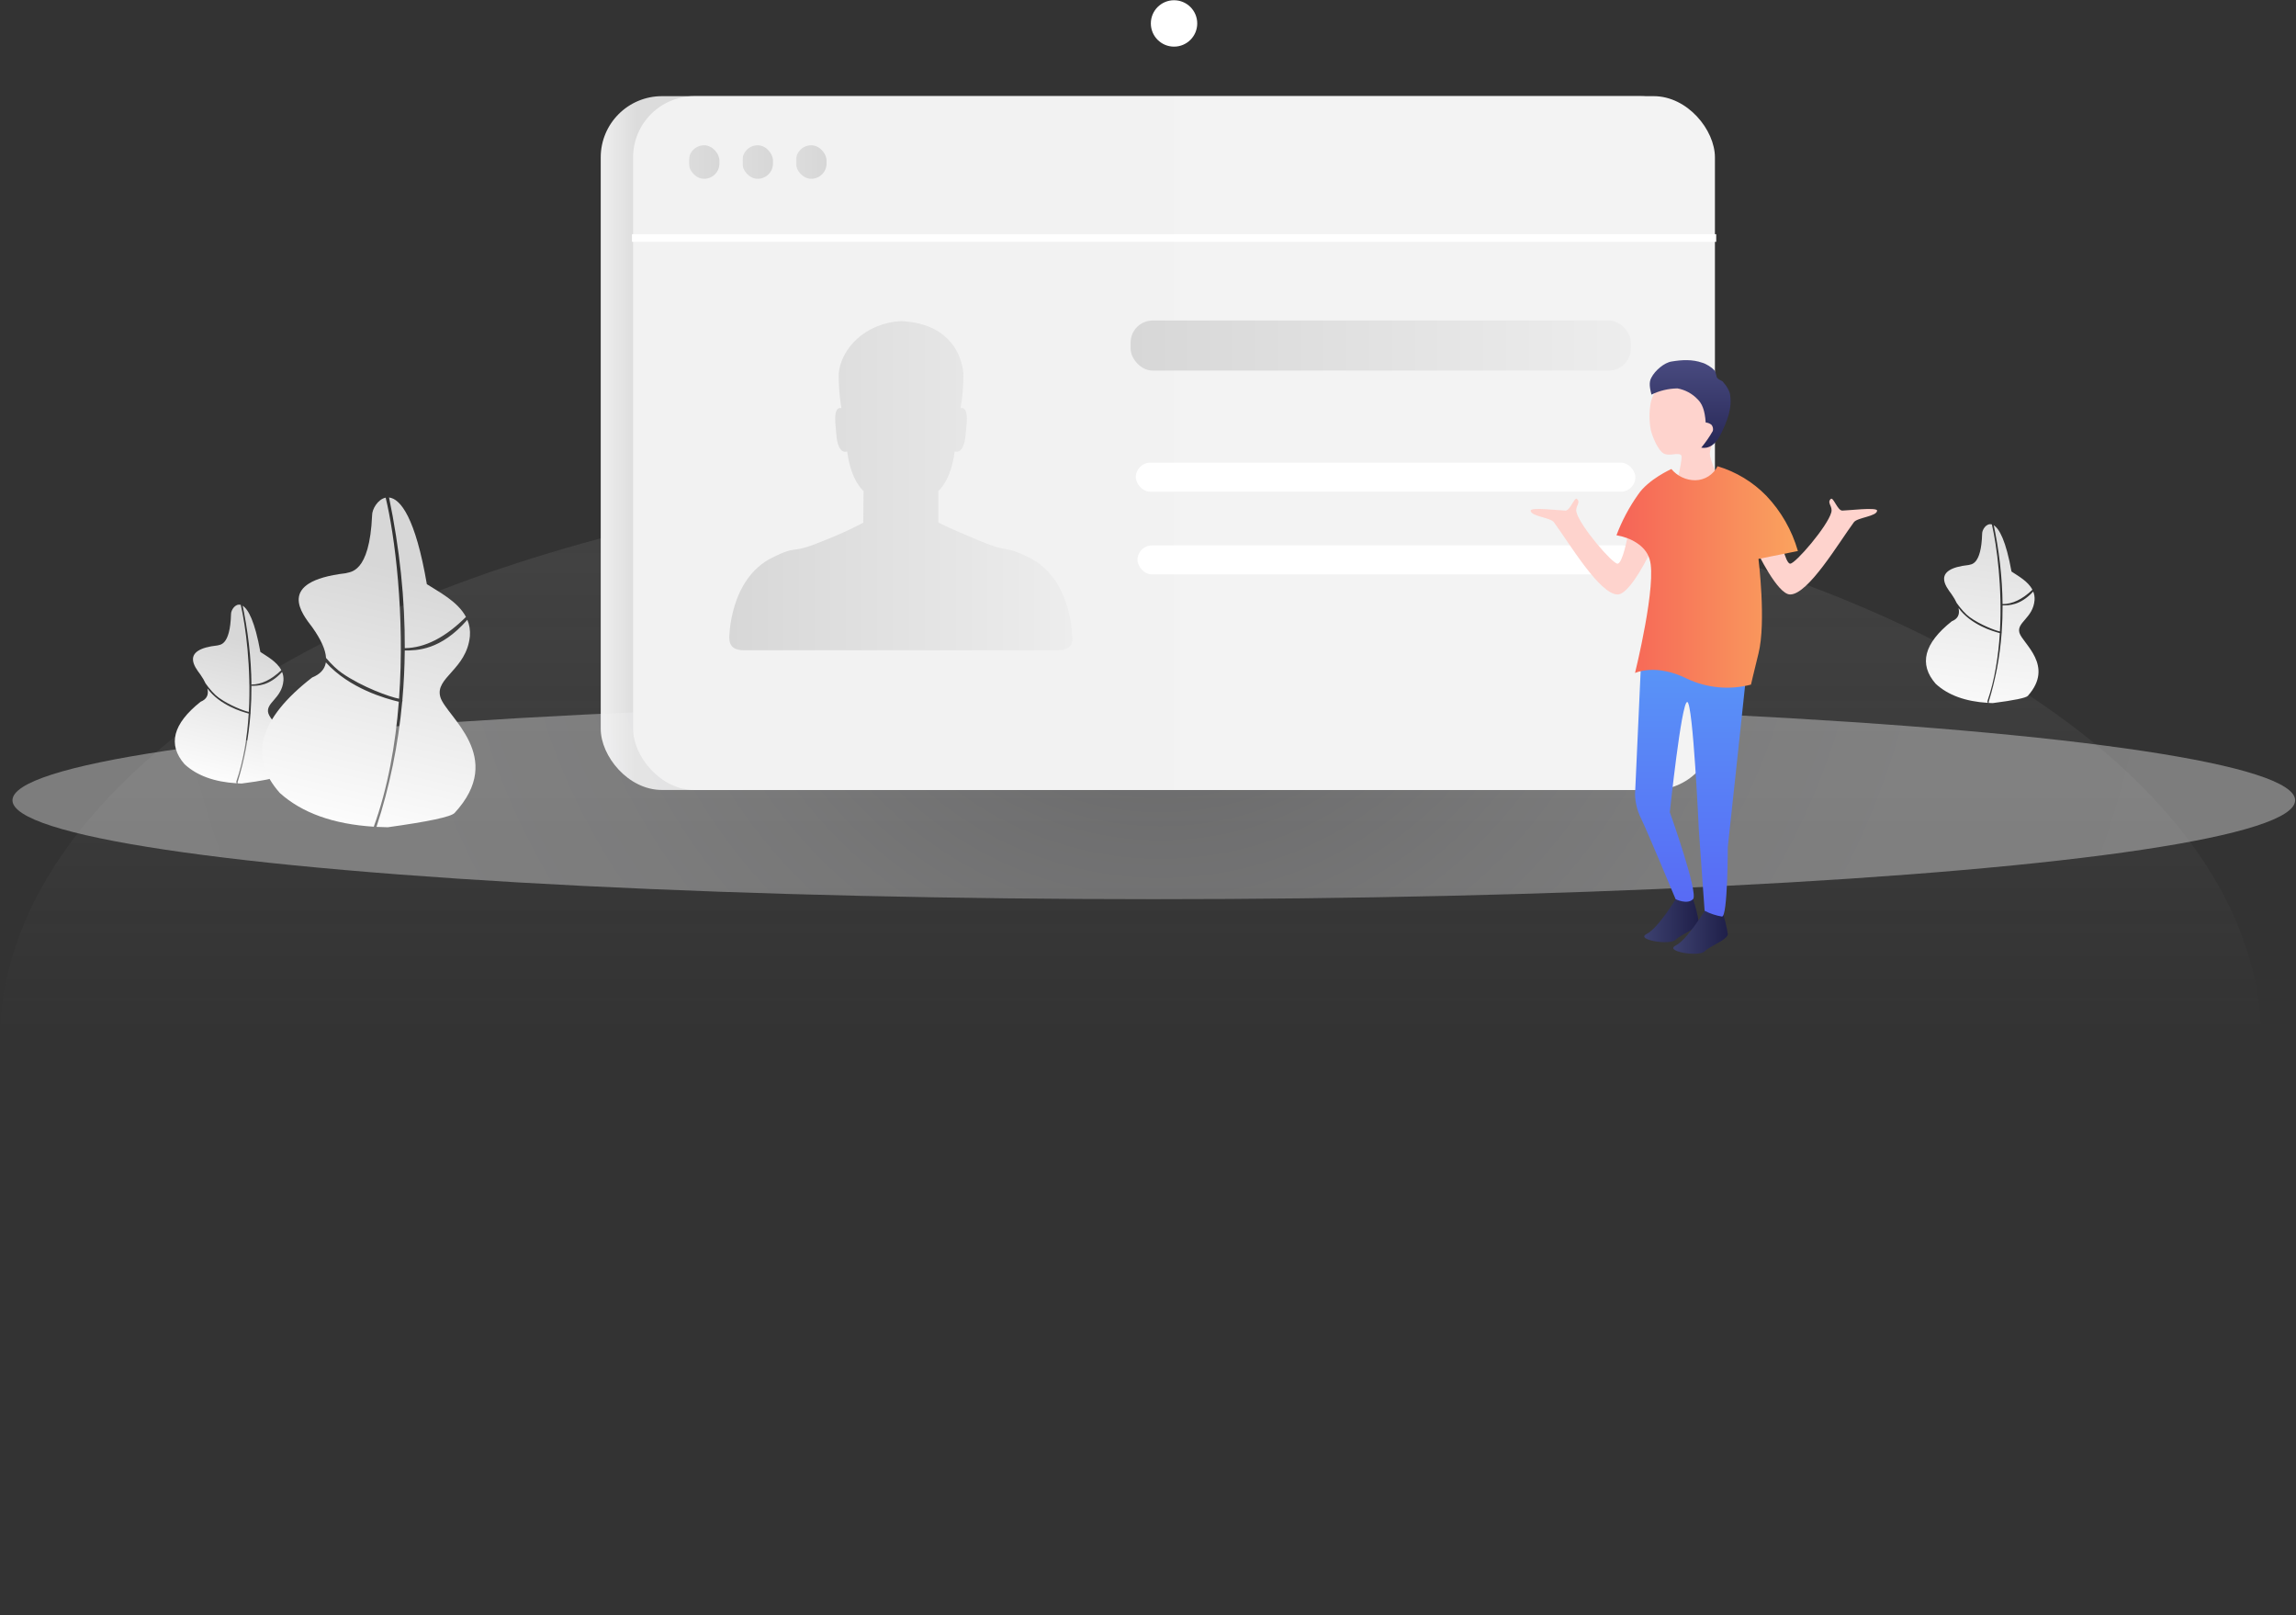 <?xml version="1.0" encoding="UTF-8"?>
<svg width="300px" height="211px" viewBox="0 0 300 211" version="1.1" xmlns="http://www.w3.org/2000/svg" xmlns:xlink="http://www.w3.org/1999/xlink">
    <rect x="0" y="0" width="300" height="211" fill="#333333" stroke="none"/>
    <title>插图</title>
    <defs>
        <linearGradient x1="50.41%" y1="-0.464%" x2="50.41%" y2="49.536%" id="linearGradient-1">
            <stop stop-color="#A8A8A8" stop-opacity="0.15" offset="0%"></stop>
            <stop stop-color="#A8A8A8" stop-opacity="0" offset="100%"></stop>
        </linearGradient>
        <linearGradient x1="0%" y1="49.996%" x2="100%" y2="49.996%" id="linearGradient-2">
            <stop stop-color="#EDEDED" offset="0%"></stop>
            <stop stop-color="#DCDCDC" offset="3%"></stop>
            <stop stop-color="#D7D7D7" offset="100%"></stop>
        </linearGradient>
        <radialGradient cx="50.328%" cy="-90.894%" fx="50.328%" fy="-90.894%" r="577.947%" gradientTransform="translate(0.503,-0.909),scale(0.087,1),translate(-0.503,0.909)" id="radialGradient-3">
            <stop stop-color="#808083" offset="0%"></stop>
            <stop stop-color="#9A9A9C" offset="7%"></stop>
            <stop stop-color="#B9B9BA" offset="17%"></stop>
            <stop stop-color="#D2D2D4" offset="28%"></stop>
            <stop stop-color="#E6E6E7" offset="40%"></stop>
            <stop stop-color="#F4F4F5" offset="53%"></stop>
            <stop stop-color="#FDFDFD" offset="70%"></stop>
            <stop stop-color="#FFFFFF" offset="99%"></stop>
        </radialGradient>
        <linearGradient x1="76.889%" y1="18.556%" x2="33.574%" y2="100%" id="linearGradient-4">
            <stop stop-color="#D7D7D7" offset="0%"></stop>
            <stop stop-color="#FFFFFF" offset="100%"></stop>
        </linearGradient>
        <linearGradient x1="76.537%" y1="19.317%" x2="31.6%" y2="100%" id="linearGradient-5">
            <stop stop-color="#D7D7D7" offset="0%"></stop>
            <stop stop-color="#FFFFFF" offset="100%"></stop>
        </linearGradient>
        <linearGradient x1="89.49%" y1="-22.612%" x2="31.758%" y2="116.714%" id="linearGradient-6">
            <stop stop-color="#D7D7D7" offset="0%"></stop>
            <stop stop-color="#FFFFFF" offset="100%"></stop>
        </linearGradient>
        <linearGradient x1="0%" y1="49.996%" x2="100%" y2="49.996%" id="linearGradient-7">
            <stop stop-color="#F2F2F2" offset="0%"></stop>
            <stop stop-color="#F3F3F3" offset="100%"></stop>
        </linearGradient>
        <linearGradient x1="0%" y1="50%" x2="100%" y2="50%" id="linearGradient-8">
            <stop stop-color="#D7D7D7" offset="0%"></stop>
            <stop stop-color="#EDEDED" offset="100%"></stop>
        </linearGradient>
        <linearGradient x1="0%" y1="50%" x2="100%" y2="50%" id="linearGradient-9">
            <stop stop-color="#EDEDED" offset="0%"></stop>
            <stop stop-color="#DCDCDC" offset="3%"></stop>
            <stop stop-color="#D7D7D7" offset="100%"></stop>
        </linearGradient>
        <linearGradient x1="100%" y1="50.039%" x2="-0.05%" y2="50.039%" id="linearGradient-10">
            <stop stop-color="#1F1F49" offset="0%"></stop>
            <stop stop-color="#424776" offset="100%"></stop>
        </linearGradient>
        <linearGradient x1="50%" y1="0%" x2="50%" y2="100%" id="linearGradient-11">
            <stop stop-color="#5994F7" offset="0%"></stop>
            <stop stop-color="#5868F5" offset="100%"></stop>
        </linearGradient>
        <linearGradient x1="50.51%" y1="0.035%" x2="50.51%" y2="99.436%" id="linearGradient-12">
            <stop stop-color="#494B80" offset="0%"></stop>
            <stop stop-color="#272756" offset="100%"></stop>
        </linearGradient>
        <linearGradient x1="100%" y1="49.995%" x2="0.032%" y2="49.995%" id="linearGradient-13">
            <stop stop-color="#FAA35E" offset="0%"></stop>
            <stop stop-color="#F66357" offset="100%"></stop>
        </linearGradient>
        <linearGradient x1="0%" y1="50.009%" x2="100%" y2="50.009%" id="linearGradient-14">
            <stop stop-color="#D7D7D7" offset="0%"></stop>
            <stop stop-color="#EDEDED" offset="100%"></stop>
        </linearGradient>
    </defs>
    <g id="插图" stroke="none" stroke-width="1" fill="none" fill-rule="evenodd">
        <g id="编组">
            <ellipse id="背景" fill="url(#linearGradient-1)" fill-rule="nonzero" cx="147.727" cy="135.909" rx="147.727" ry="74.242"></ellipse>
            <rect id="矩形" fill="url(#linearGradient-2)" fill-rule="nonzero" x="78.492" y="12.561" width="143.864" height="90.629" rx="8"></rect>
            <ellipse id="椭圆形" fill="url(#radialGradient-3)" fill-rule="nonzero" opacity="0.36" style="mix-blend-mode: multiply;" cx="150.758" cy="104.538" rx="149.129" ry="12.917"></ellipse>
            <path d="M37.607,91.917 C36.541,94.045 34.298,93.714 34.169,95.16 C34.04,96.607 36.836,100.864 32.099,103.193 C31.761,103.346 30.227,103.066 27.495,102.35 C27.334,102.28 27.176,102.208 27.02,102.135 L27.078,101.99 C28.978,99.656 30.618,97.097 31.996,94.311 C32.028,94.28 32.055,94.235 32.055,94.191 C32.563,93.157 33.035,92.092 33.471,90.996 L33.433,90.979 C34.204,91.303 35.593,91.885 37.86,90.82 C37.861,91.177 37.786,91.545 37.607,91.917 Z M28.002,89.153 C28.694,91.805 30.983,93.631 31.781,94.222 C30.473,96.962 28.866,99.645 26.94,101.863 C26.945,101.887 26.928,101.969 26.901,102.077 C24.248,100.808 22.457,99.186 21.528,97.213 C20.418,94.008 22.087,91.75 26.537,90.437 C27.366,90.437 27.852,90.031 27.992,89.218 Z M36.135,80.67 L36.13,80.701 C35.695,83.478 34.318,88.839 31.872,94.028 C31.332,93.668 29.833,92.277 28.917,90.824 C28.561,90.261 28.252,89.424 27.989,88.312 L28.031,88.48 C28.015,88.089 27.949,87.639 27.833,87.13 C27.534,85.981 26.64,83.115 31.33,84.444 C31.625,84.444 32.821,85.165 34.504,81.312 C34.678,80.855 35.527,80.197 36.135,80.67 Z M36.207,87.335 C36.767,88.166 37.735,89.306 37.851,90.564 C36.168,91.236 34.729,91.327 33.531,90.839 C34.798,87.625 35.756,84.145 36.408,80.401 L36.324,80.867 C36.83,81.554 37.039,83.35 36.207,87.335 Z" id="Combined-Shape-Copy-2" fill="url(#linearGradient-4)" transform="translate(29.529, 91.87) rotate(-22) translate(-29.529, -91.87) "></path>
            <path d="M62.488,88.872 C60.454,92.774 56.172,92.167 55.925,94.818 C55.679,97.47 61.016,105.276 51.973,109.545 C51.328,109.826 48.398,109.311 43.183,108 C42.722,107.805 42.273,107.606 41.837,107.402 C45.403,103.173 48.482,98.54 51.077,93.505 C51.137,93.447 51.189,93.366 51.19,93.286 C52.158,91.39 53.059,89.437 53.892,87.426 L53.82,87.397 C55.371,88.021 58.228,89.171 62.974,86.768 C62.986,87.455 62.844,88.159 62.488,88.872 Z M43.753,84.998 C45.34,89.344 49.242,92.329 50.666,93.341 C48.168,98.365 45.1,103.285 41.424,107.351 L41.515,107.249 C36.743,104.96 33.503,102.07 31.793,98.581 C29.672,92.706 32.859,88.566 41.354,86.16 C42.446,86.16 43.225,85.805 43.692,85.097 Z M59.058,67.979 C58.338,72.887 55.69,83.106 50.841,92.984 C49.805,92.323 46.947,89.774 45.197,87.111 C44.759,86.443 44.357,85.564 43.991,84.474 C44.337,83.466 44.282,82.007 43.829,80.096 C43.259,77.99 41.551,72.735 50.505,75.172 C51.067,75.172 53.35,76.493 56.564,69.429 C56.84,68.733 58.006,67.783 59.058,67.979 Z M59.815,80.472 C60.878,81.987 62.713,84.063 62.95,86.356 L63.003,86.334 C59.47,87.834 56.472,88.103 54.01,87.141 C56.426,81.247 58.256,74.868 59.5,68.003 L59.478,68.125 C60.801,68.83 61.687,71.868 59.815,80.472 Z" id="Combined-Shape" fill="url(#linearGradient-5)" transform="translate(47.08, 88.786) rotate(-22) translate(-47.08, -88.786) "></path>
            <path d="M266.411,81.41 C265.346,83.539 263.103,83.208 262.974,84.654 C262.845,86.1 265.641,90.358 260.904,92.687 C260.566,92.84 259.031,92.559 256.299,91.844 C256.138,91.773 255.98,91.701 255.825,91.628 L255.882,91.483 C257.783,89.15 259.422,86.59 260.8,83.805 C260.832,83.774 260.86,83.728 260.86,83.684 C261.367,82.651 261.839,81.586 262.275,80.489 L262.238,80.473 C263.009,80.796 264.397,81.379 266.665,80.314 C266.666,80.671 266.59,81.039 266.411,81.41 Z M256.806,78.647 C257.498,81.298 259.788,83.125 260.586,83.716 C259.277,86.456 257.67,89.139 255.745,91.357 C255.749,91.381 255.732,91.463 255.705,91.57 C253.052,90.301 251.262,88.68 250.333,86.706 C249.222,83.502 250.892,81.244 255.341,79.931 C256.171,79.931 256.656,79.525 256.797,78.712 Z M264.939,70.164 L264.934,70.195 C264.5,72.972 263.123,78.333 260.677,83.521 C260.136,83.162 258.638,81.77 257.721,80.317 C257.366,79.755 257.057,78.917 256.794,77.805 L256.836,77.973 C256.82,77.582 256.753,77.132 256.638,76.624 C256.339,75.475 255.444,72.609 260.134,73.938 C260.429,73.938 261.625,74.659 263.309,70.805 C263.482,70.349 264.332,69.69 264.939,70.164 Z M265.011,76.829 C265.571,77.659 266.539,78.799 266.655,80.057 C264.972,80.729 263.533,80.821 262.336,80.333 C263.602,77.118 264.561,73.639 265.213,69.895 L265.128,70.361 C265.635,71.047 265.844,72.843 265.011,76.829 Z" id="Combined-Shape-Copy" fill="url(#linearGradient-6)" transform="translate(258.333, 81.364) rotate(-22) translate(-258.333, -81.364) "></path>
            <rect id="矩形" fill="url(#linearGradient-7)" fill-rule="nonzero" x="82.72" y="12.561" width="141.356" height="90.629" rx="8"></rect>
            <rect id="矩形" fill="url(#linearGradient-8)" fill-rule="nonzero" x="147.727" y="41.864" width="65.364" height="6.545" rx="2.89"></rect>
            <rect id="矩形" fill="url(#linearGradient-9)" fill-rule="nonzero" x="90" y="18.977" width="4" height="4.379" rx="2"></rect>
            <rect id="矩形备份-3" fill="url(#linearGradient-9)" fill-rule="nonzero" x="97" y="18.977" width="4" height="4.379" rx="2"></rect>
            <rect id="矩形备份-4" fill="url(#linearGradient-9)" fill-rule="nonzero" x="104" y="18.977" width="4" height="4.379" rx="2"></rect>
            <rect id="矩形" fill="#FFFFFF" fill-rule="nonzero" x="148.409" y="60.439" width="65.273" height="3.788" rx="1.894"></rect>
            <rect id="矩形" fill="#FFFFFF" fill-rule="nonzero" x="148.629" y="71.242" width="65.273" height="3.788" rx="1.894"></rect>
            <path d="M218.939,117.455 C218.939,117.455 216.667,121.242 215.152,122 C213.636,122.758 218.182,123.515 218.939,122.758 C219.697,122 221.97,121.242 221.97,120.485 C221.81,119.454 221.556,118.44 221.212,117.455 L218.939,117.455 Z" id="路径" fill="url(#linearGradient-10)" fill-rule="nonzero"></path>
            <path d="M222.727,118.97 C222.727,118.97 220.455,122.758 218.939,123.515 C217.424,124.273 221.97,125.03 222.727,124.273 C223.485,123.515 225.758,122.758 225.758,122 C225.598,120.969 225.344,119.955 225,118.97 L222.727,118.97 Z" id="路径" fill="url(#linearGradient-10)" fill-rule="nonzero"></path>
            <path d="M214.394,87.152 L213.636,103.818 C213.676,104.87 213.934,105.902 214.394,106.848 C215.152,108.364 218.939,117.455 218.939,117.455 C218.939,117.455 220.455,118.212 221.212,117.455 C221.97,116.697 218.182,106.091 218.182,106.091 C218.182,106.091 219.697,91.697 220.455,91.697 C221.212,91.697 221.97,108.364 221.97,108.364 L222.727,118.97 C223.44,119.34 224.207,119.596 225,119.727 C225.758,119.727 225.758,110.636 225.758,110.636 C225.758,110.636 227.909,90.75 228.03,89.424 C228.152,88.098 214.394,87.152 214.394,87.152 Z" id="路径" fill="url(#linearGradient-11)" fill-rule="nonzero"></path>
            <path d="M224.75,62.909 C224.75,62.909 223.424,60.235 223.409,59.227 C223.409,58.47 224.258,57 224.409,55.538 C224.502,54.411 224.389,53.276 224.076,52.189 L218.379,48.833 L217.038,50.515 C217.038,50.515 216.152,50.788 215.705,52.523 C215.47,53.739 215.47,54.989 215.705,56.205 C215.917,57.045 216.621,58.811 217.379,59.235 C218.136,59.659 219.305,59.015 219.684,59.492 C219.896,59.765 219.124,62.909 219.124,62.909 L224.75,62.909 Z" id="路径" fill="#FED3CD" fill-rule="nonzero"></path>
            <path d="M224.811,56.78 C224.129,58.091 223.295,58.652 222.288,58.477 C222.857,57.794 223.364,57.061 223.803,56.288 C223.875,56.01 223.81,55.715 223.629,55.492 C223.413,55.316 223.149,55.211 222.871,55.189 C222.75,53.515 222.386,52.727 221.818,52.159 C221.112,51.417 220.189,50.918 219.182,50.735 C218.002,50.752 216.841,51.029 215.78,51.545 C215.602,50.816 215.393,49.956 215.78,49.312 C216.239,48.419 217.446,47.356 218.44,47.218 C219.797,46.994 221.121,46.928 222.419,47.38 C222.941,47.522 223.68,48.006 223.985,48.348 C224.289,48.691 224.209,49.279 224.418,49.402 C224.617,49.669 225.1,49.699 225.227,50.015 C225.682,50.482 225.915,51.042 226.022,51.357 C226.391,53.306 225.682,54.997 224.811,56.78 Z" id="头发" fill="url(#linearGradient-12)"></path>
            <path d="M212.689,69.947 C212.689,69.947 212.023,73.629 211.348,73.629 C210.674,73.629 206.477,68.758 205.992,66.932 C205.773,66.106 206.591,65.712 206.061,65.182 C205.727,64.848 205.182,66.697 204.545,66.697 C203.909,66.697 200,66.22 200,66.697 C200,67.455 202.568,67.591 203.03,68.212 C205.023,70.909 209.008,77.652 211.364,77.652 C213.038,77.652 215.72,71.955 215.72,71.955 L212.689,69.947 Z" id="路径" fill="#FED3CD" fill-rule="nonzero"></path>
            <path d="M232.576,69.947 C232.576,69.947 233.242,73.629 233.917,73.629 C234.591,73.629 238.788,68.758 239.28,66.932 C239.5,66.106 238.674,65.712 239.205,65.182 C239.538,64.848 240.083,66.697 240.72,66.697 C241.356,66.697 245.265,66.22 245.265,66.697 C245.265,67.455 242.697,67.591 242.235,68.212 C240.242,70.909 236.265,77.652 233.902,77.652 C232.227,77.652 229.545,71.955 229.545,71.955 L232.576,69.947 Z" id="路径" fill="#FED3CD" fill-rule="nonzero"></path>
            <path d="M230.795,64.765 C232.731,66.802 234.144,69.276 234.917,71.977 L233.977,72.167 L229.765,73.008 C229.765,73.008 230.795,81.25 229.765,85.371 C229.144,87.864 228.788,89.424 228.788,89.424 C226.007,90.156 223.058,89.888 220.455,88.667 C216.333,86.606 213.636,87.909 213.636,87.909 C213.636,87.909 216.559,76.098 215.528,73.008 C215.002,71.244 213.027,70.221 211.212,69.917 C211.921,68.036 212.868,66.254 214.03,64.614 C215.371,62.606 218.386,61.265 218.386,61.265 C219.159,62.2 220.31,62.739 221.523,62.735 C222.754,62.711 223.869,62.004 224.417,60.902 C226.837,61.625 229.033,62.955 230.795,64.765 Z" id="路径" fill="url(#linearGradient-13)" fill-rule="nonzero"></path>
            <line x1="82.576" y1="31.091" x2="224.242" y2="31.091" id="路径" stroke="#FFFFFF"></line>
            <path d="M140.152,83.303 L140.152,83.303 C140.152,84.47 139.439,84.939 138.28,84.939 L97.159,84.939 C95.992,84.939 95.288,84.47 95.288,83.303 L95.288,83.303 C95.288,83.303 95.288,75.636 100.886,72.848 C104.432,71.083 103.068,72.515 107.417,70.712 C109.256,70.007 111.052,69.195 112.795,68.28 L112.833,64.129 C112.833,64.129 111.205,62.886 110.697,58.977 C109.682,59.273 109.341,57.78 109.288,56.833 C109.235,55.886 108.697,53.045 109.939,53.311 C109.685,51.809 109.568,50.288 109.591,48.765 C109.902,45.553 112.992,42.205 117.75,41.947 C123.348,42.197 125.568,45.545 125.879,48.765 C125.895,50.288 125.773,51.81 125.515,53.311 C126.758,53.053 126.22,55.917 126.159,56.833 C126.098,57.75 125.758,59.265 124.742,58.977 C124.235,62.886 122.606,64.121 122.606,64.121 L122.606,68.25 C122.606,68.25 123.636,68.841 127.985,70.636 C132.333,72.432 130.97,71.091 134.515,72.856 C140.114,75.644 140.114,83.311 140.114,83.311 L140.152,83.303 Z" id="路径" fill="url(#linearGradient-14)" fill-rule="nonzero"></path>
            <circle id="椭圆形" fill="#FFFFFF" fill-rule="nonzero" cx="153.402" cy="3.061" r="3.03"></circle>
        </g>
    </g>
</svg>
